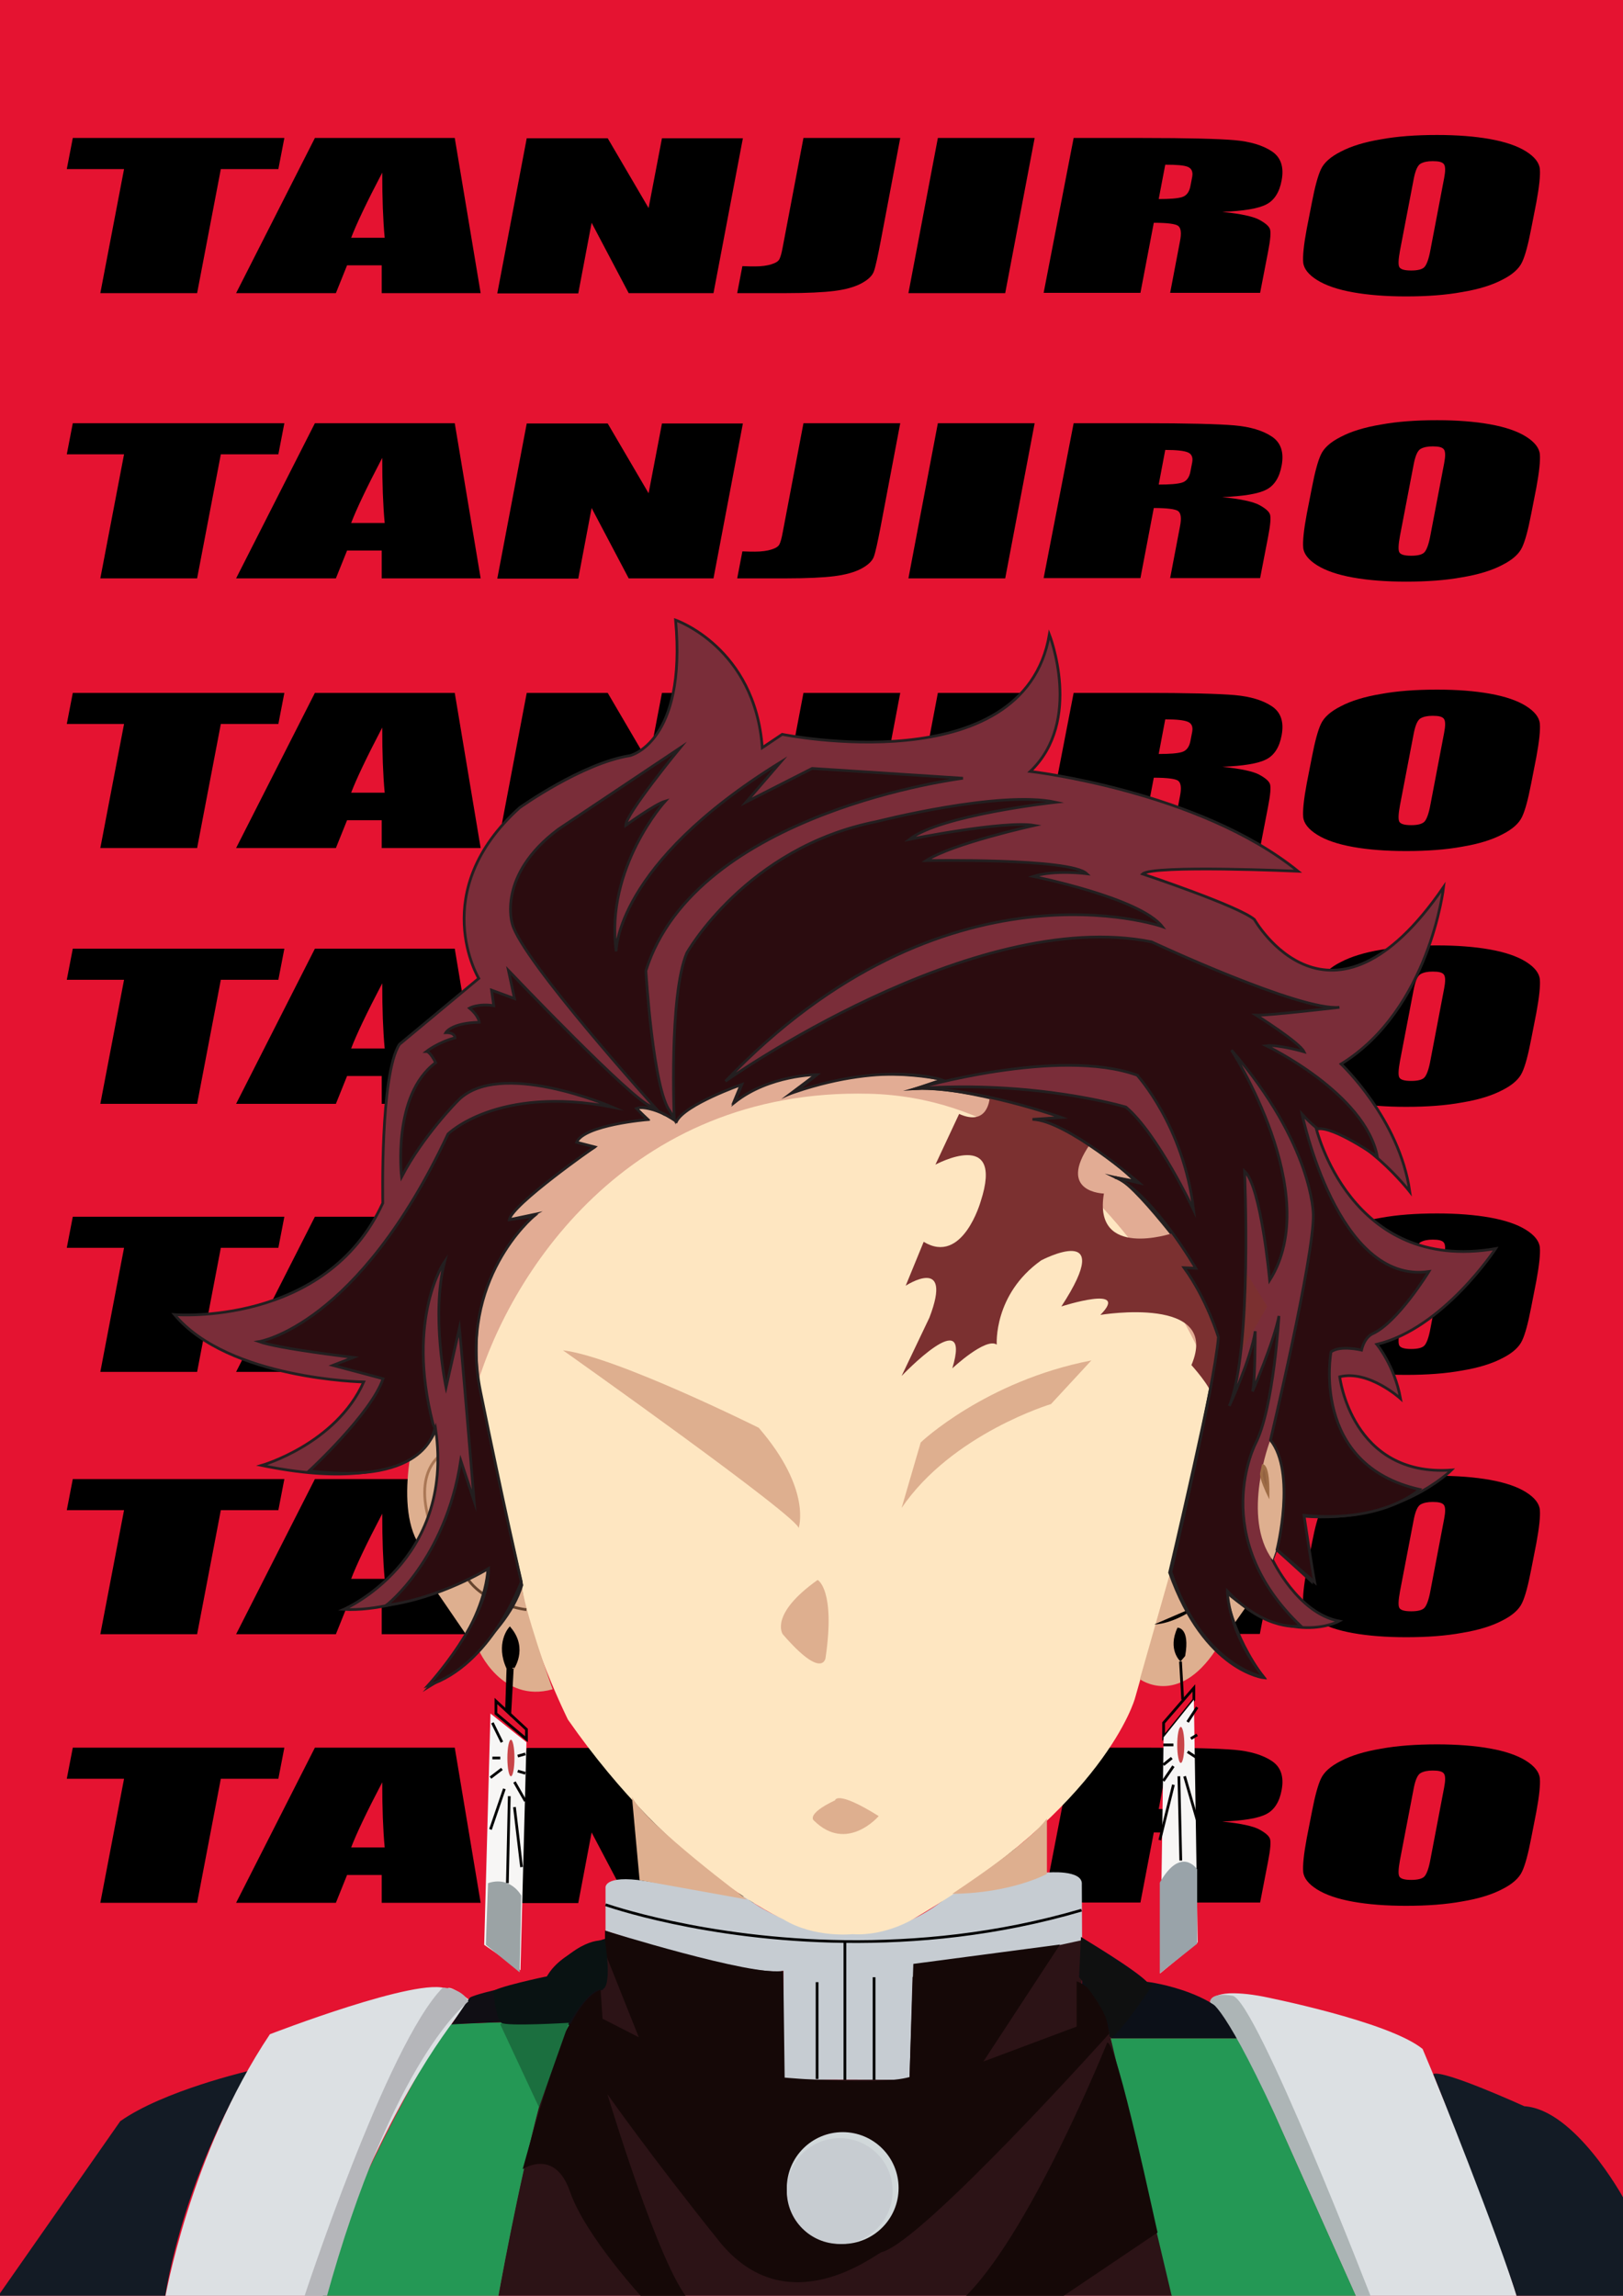 <?xml version="1.0" encoding="utf-8"?>
<!-- Generator: Adobe Illustrator 24.3.0, SVG Export Plug-In . SVG Version: 6.00 Build 0)  -->
<svg version="1.1" xmlns="http://www.w3.org/2000/svg" xmlns:xlink="http://www.w3.org/1999/xlink" x="0px" y="0px"
	 viewBox="0 0 595.3 841.9" style="enable-background:new 0 0 595.3 841.9;" xml:space="preserve">
<style type="text/css">
	.st0{display:none;}
	.st1{fill:#E51331;}
	.st2{fill:#2C1316;}
	.st3{fill:#249855;}
	.st4{fill:#F7F6F5;}
	.st5{fill:#DCE0E3;}
	.st6{fill:#131B25;}
	.st7{fill:#100E14;}
	.st8{fill:#0C1018;}
	.st9{fill:#C6CCD2;}
	.st10{fill:none;stroke:#000000;stroke-miterlimit:10;}
	.st11{fill:#150807;}
	.st12{fill:#D1D8DA;}
	.st13{fill:#C7CCD1;}
	.st14{fill:#0F1010;}
	.st15{fill:#1B6F3F;}
	.st16{fill:#091212;}
	.st17{fill:#B5B6BA;}
	.st18{fill:#ADB5B6;}
	.st19{fill:#FEE6C1;}
	.st20{fill:#DEAF8F;}
	.st21{fill:#E2AC94;}
	.st22{stroke:#000000;stroke-miterlimit:10;}
	.st23{fill:none;stroke:#66452F;stroke-miterlimit:10;}
	.st24{fill:none;stroke:#AA7755;stroke-miterlimit:10;}
	.st25{fill:none;}
	.st26{fill:none;stroke:#875838;stroke-miterlimit:10;}
	.st27{fill:#C94448;}
	.st28{fill:#9BA3A5;}
	.st29{fill:#99A3A9;}
	.st30{fill:#7A2D39;stroke:#231F20;stroke-miterlimit:10;}
	.st31{fill:#936241;stroke:#9E6C46;stroke-miterlimit:10;}
	.st32{fill:#7B3030;}
	.st33{fill:#2B0C0F;stroke:#231F20;stroke-miterlimit:10;}
</style>
<g id="Layer_1" class="st0">
</g>
<g id="BG">
	<rect class="st1" width="595.3" height="841.9"/>
</g>
<g id="Layer_13">
	<g>
		<g>
			<g>
				<path d="M104.3,50.6L102.1,62H81l-8.7,45.5H36.8L45.5,62h-21l2.2-11.4H104.3z"/>
				<path d="M166.8,50.6l9.5,56.9H140l0-10.2h-12.7l-4.1,10.2H86.6l28.9-56.9H166.8z M141.1,87.2c-0.6-6.4-0.9-14.4-0.9-23.9
					c-5.7,10.9-9.5,18.9-11.4,23.9H141.1z"/>
				<path d="M272.5,50.6l-10.8,56.9h-31.1L217,81.7l-4.9,25.9h-29.7l10.8-56.9h29.7l15,25.6l4.9-25.6H272.5z"/>
				<path d="M330.2,50.6l-7.2,38c-1.1,5.7-1.9,9.4-2.5,11s-2.2,3.1-4.7,4.4c-2.5,1.3-5.8,2.2-9.8,2.7c-4,0.5-9.9,0.8-17.8,0.8h-17.8
					l1.9-9.9c2.1,0.1,3.7,0.1,4.6,0.1c2.5,0,4.6-0.3,6.1-0.8c1.6-0.5,2.5-1.1,2.9-1.9c0.4-0.8,0.8-2.2,1.2-4.4l7.6-40H330.2z"/>
				<path d="M379.5,50.6l-10.8,56.9h-35.5L344,50.6H379.5z"/>
				<path d="M393.8,50.6h25.1c16.8,0,28.1,0.3,33.9,0.8c5.8,0.5,10.4,1.9,13.7,4.1c3.3,2.2,4.5,5.7,3.6,10.6
					c-0.8,4.4-2.7,7.4-5.7,8.9c-2.9,1.5-8.3,2.4-16.1,2.7c6.9,0.7,11.4,1.7,13.6,2.9c2.2,1.2,3.5,2.3,3.9,3.4s0.2,3.8-0.7,8.4
					l-2.9,15h-33l3.6-18.9c0.6-3,0.4-4.9-0.7-5.7c-1-0.7-4-1.1-8.9-1.1l-4.9,25.7h-35.5L393.8,50.6z M427.4,60.4L425,73
					c4,0,6.8-0.2,8.5-0.7c1.7-0.5,2.8-1.9,3.2-4.4l0.6-3.1c0.3-1.8-0.2-3-1.6-3.6S431.5,60.4,427.4,60.4z"/>
				<path d="M561.6,84c-1.1,5.7-2.2,9.8-3.3,12.1c-1.1,2.4-3.5,4.6-7.3,6.5c-3.8,2-8.7,3.5-14.7,4.5c-6,1.1-12.8,1.6-20.6,1.6
					c-7.3,0-13.8-0.5-19.4-1.5c-5.6-1-10-2.5-13.2-4.5c-3.2-2-4.9-4.2-5.1-6.5c-0.2-2.3,0.2-6.4,1.3-12.3l1.9-9.7
					c1.1-5.7,2.2-9.8,3.3-12.1c1.1-2.4,3.5-4.6,7.3-6.5c3.8-2,8.7-3.5,14.7-4.5c6-1.1,12.8-1.6,20.6-1.6c7.3,0,13.8,0.5,19.4,1.5
					s10,2.5,13.2,4.5s4.9,4.2,5.1,6.5c0.2,2.3-0.2,6.4-1.3,12.3L561.6,84z M529.7,65.3c0.5-2.6,0.5-4.3-0.1-5.1s-1.9-1.1-4.1-1.1
					c-1.9,0-3.3,0.3-4.4,0.9c-1.1,0.6-1.9,2.4-2.5,5.3l-5.1,26.6c-0.6,3.3-0.7,5.3-0.2,6.1c0.5,0.8,1.9,1.2,4.3,1.2
					c2.4,0,4.1-0.4,4.9-1.3c0.8-0.9,1.6-3,2.2-6.4L529.7,65.3z"/>
			</g>
		</g>
		<g>
			<g>
				<path d="M104.3,155.2l-2.2,11.4H81l-8.7,45.5H36.8l8.7-45.5h-21l2.2-11.4H104.3z"/>
				<path d="M166.8,155.2l9.5,56.9H140l0-10.2h-12.7l-4.1,10.2H86.6l28.9-56.9H166.8z M141.1,191.8c-0.6-6.4-0.9-14.4-0.9-23.9
					c-5.7,10.9-9.5,18.9-11.4,23.9H141.1z"/>
				<path d="M272.5,155.2l-10.8,56.9h-31.1L217,186.3l-4.9,25.9h-29.7l10.8-56.9h29.7l15,25.6l4.9-25.6H272.5z"/>
				<path d="M330.2,155.2l-7.2,38c-1.1,5.7-1.9,9.4-2.5,11s-2.2,3.1-4.7,4.4c-2.5,1.3-5.8,2.2-9.8,2.7c-4,0.5-9.9,0.8-17.8,0.8
					h-17.8l1.9-9.9c2.1,0.1,3.7,0.1,4.6,0.1c2.5,0,4.6-0.3,6.1-0.8c1.6-0.5,2.5-1.1,2.9-1.9c0.4-0.8,0.8-2.2,1.2-4.4l7.6-40H330.2z"
					/>
				<path d="M379.5,155.2l-10.8,56.9h-35.5l10.8-56.9H379.5z"/>
				<path d="M393.8,155.2h25.1c16.8,0,28.1,0.3,33.9,0.8c5.8,0.5,10.4,1.9,13.7,4.1c3.3,2.2,4.5,5.7,3.6,10.6
					c-0.8,4.4-2.7,7.4-5.7,8.9c-2.9,1.5-8.3,2.4-16.1,2.7c6.9,0.7,11.4,1.7,13.6,2.9c2.2,1.2,3.5,2.3,3.9,3.4s0.2,3.8-0.7,8.4
					l-2.9,15h-33l3.6-18.9c0.6-3,0.4-4.9-0.7-5.7c-1-0.7-4-1.1-8.9-1.1l-4.9,25.7h-35.5L393.8,155.2z M427.4,165l-2.4,12.7
					c4,0,6.8-0.2,8.5-0.7c1.7-0.5,2.8-1.9,3.2-4.4l0.6-3.1c0.3-1.8-0.2-3-1.6-3.6S431.5,165,427.4,165z"/>
				<path d="M561.6,188.6c-1.1,5.7-2.2,9.8-3.3,12.1c-1.1,2.4-3.5,4.6-7.3,6.5c-3.8,2-8.7,3.5-14.7,4.5c-6,1.1-12.8,1.6-20.6,1.6
					c-7.3,0-13.8-0.5-19.4-1.5c-5.6-1-10-2.5-13.2-4.5c-3.2-2-4.9-4.2-5.1-6.5c-0.2-2.3,0.2-6.4,1.3-12.3l1.9-9.7
					c1.1-5.7,2.2-9.8,3.3-12.1c1.1-2.4,3.5-4.6,7.3-6.5c3.8-2,8.7-3.5,14.7-4.5c6-1.1,12.8-1.6,20.6-1.6c7.3,0,13.8,0.5,19.4,1.5
					s10,2.5,13.2,4.5s4.9,4.2,5.1,6.5c0.2,2.3-0.2,6.4-1.3,12.3L561.6,188.6z M529.7,169.9c0.5-2.6,0.5-4.3-0.1-5.1
					s-1.9-1.1-4.1-1.1c-1.9,0-3.3,0.3-4.4,0.9c-1.1,0.6-1.9,2.4-2.5,5.3l-5.1,26.6c-0.6,3.3-0.7,5.3-0.2,6.1
					c0.5,0.8,1.9,1.2,4.3,1.2c2.4,0,4.1-0.4,4.9-1.3c0.8-0.9,1.6-3,2.2-6.4L529.7,169.9z"/>
			</g>
		</g>
		<g>
			<g>
				<path d="M104.3,254.1l-2.2,11.4H81L72.3,311H36.8l8.7-45.5h-21l2.2-11.4H104.3z"/>
				<path d="M166.8,254.1l9.5,56.9H140l0-10.2h-12.7l-4.1,10.2H86.6l28.9-56.9H166.8z M141.1,290.7c-0.6-6.4-0.9-14.4-0.9-23.9
					c-5.7,10.9-9.5,18.9-11.4,23.9H141.1z"/>
				<path d="M272.5,254.1L261.7,311h-31.1L217,285.1l-4.9,25.9h-29.7l10.8-56.9h29.7l15,25.6l4.9-25.6H272.5z"/>
				<path d="M330.2,254.1l-7.2,38c-1.1,5.7-1.9,9.4-2.5,11s-2.2,3.1-4.7,4.4c-2.5,1.3-5.8,2.2-9.8,2.7c-4,0.5-9.9,0.8-17.8,0.8
					h-17.8l1.9-9.9c2.1,0.1,3.7,0.1,4.6,0.1c2.5,0,4.6-0.3,6.1-0.8c1.6-0.5,2.5-1.1,2.9-1.9c0.4-0.8,0.8-2.2,1.2-4.4l7.6-40H330.2z"
					/>
				<path d="M379.5,254.1L368.7,311h-35.5l10.8-56.9H379.5z"/>
				<path d="M393.8,254.1h25.1c16.8,0,28.1,0.3,33.9,0.8c5.8,0.5,10.4,1.9,13.7,4.1c3.3,2.2,4.5,5.7,3.6,10.6
					c-0.8,4.4-2.7,7.4-5.7,8.9c-2.9,1.5-8.3,2.4-16.1,2.7c6.9,0.7,11.4,1.7,13.6,2.9c2.2,1.2,3.5,2.3,3.9,3.4s0.2,3.8-0.7,8.4
					l-2.9,15h-33l3.6-18.9c0.6-3,0.4-4.9-0.7-5.7c-1-0.7-4-1.1-8.9-1.1l-4.9,25.7h-35.5L393.8,254.1z M427.4,263.8l-2.4,12.7
					c4,0,6.8-0.2,8.5-0.7c1.7-0.5,2.8-1.9,3.2-4.4l0.6-3.1c0.3-1.8-0.2-3-1.6-3.6S431.5,263.8,427.4,263.8z"/>
				<path d="M561.6,287.4c-1.1,5.7-2.2,9.8-3.3,12.1c-1.1,2.4-3.5,4.6-7.3,6.5c-3.8,2-8.7,3.5-14.7,4.5c-6,1.1-12.8,1.6-20.6,1.6
					c-7.3,0-13.8-0.5-19.4-1.5c-5.6-1-10-2.5-13.2-4.5c-3.2-2-4.9-4.2-5.1-6.5c-0.2-2.3,0.2-6.4,1.3-12.3l1.9-9.7
					c1.1-5.7,2.2-9.8,3.3-12.1c1.1-2.4,3.5-4.6,7.3-6.5c3.8-2,8.7-3.5,14.7-4.5c6-1.1,12.8-1.6,20.6-1.6c7.3,0,13.8,0.5,19.4,1.5
					s10,2.5,13.2,4.5s4.9,4.2,5.1,6.5c0.2,2.3-0.2,6.4-1.3,12.3L561.6,287.4z M529.7,268.7c0.5-2.6,0.5-4.3-0.1-5.1
					s-1.9-1.1-4.1-1.1c-1.9,0-3.3,0.3-4.4,0.9c-1.1,0.6-1.9,2.4-2.5,5.3l-5.1,26.6c-0.6,3.3-0.7,5.3-0.2,6.1
					c0.5,0.8,1.9,1.2,4.3,1.2c2.4,0,4-0.4,4.9-1.3c0.8-0.9,1.6-3,2.2-6.4L529.7,268.7z"/>
			</g>
		</g>
		<g>
			<g>
				<path d="M104.3,347.9l-2.2,11.4H81l-8.7,45.5H36.8l8.7-45.5h-21l2.2-11.4H104.3z"/>
				<path d="M166.8,347.9l9.5,56.9H140l0-10.2h-12.7l-4.1,10.2H86.6l28.9-56.9H166.8z M141.1,384.5c-0.6-6.4-0.9-14.4-0.9-23.9
					c-5.7,10.9-9.5,18.9-11.4,23.9H141.1z"/>
				<path d="M272.5,347.9l-10.8,56.9h-31.1L217,378.9l-4.9,25.9h-29.7l10.8-56.9h29.7l15,25.6l4.9-25.6H272.5z"/>
				<path d="M330.2,347.9l-7.2,38c-1.1,5.7-1.9,9.4-2.5,11s-2.2,3.1-4.7,4.4c-2.5,1.3-5.8,2.2-9.8,2.7c-4,0.5-9.9,0.8-17.8,0.8
					h-17.8l1.9-9.9c2.1,0.1,3.7,0.1,4.6,0.1c2.5,0,4.6-0.3,6.1-0.8c1.6-0.5,2.5-1.1,2.9-1.9c0.4-0.8,0.8-2.2,1.2-4.4l7.6-40H330.2z"
					/>
				<path d="M379.5,347.9l-10.8,56.9h-35.5l10.8-56.9H379.5z"/>
				<path d="M393.8,347.9h25.1c16.8,0,28.1,0.3,33.9,0.8c5.8,0.5,10.4,1.9,13.7,4.1c3.3,2.2,4.5,5.7,3.6,10.6
					c-0.8,4.4-2.7,7.4-5.7,8.9c-2.9,1.5-8.3,2.4-16.1,2.7c6.9,0.7,11.4,1.7,13.6,2.9c2.2,1.2,3.5,2.3,3.9,3.4s0.2,3.8-0.7,8.4
					l-2.9,15h-33l3.6-18.9c0.6-3,0.4-4.9-0.7-5.7c-1-0.7-4-1.1-8.9-1.1l-4.9,25.7h-35.5L393.8,347.9z M427.4,357.6l-2.4,12.7
					c4,0,6.8-0.2,8.5-0.7c1.7-0.5,2.8-1.9,3.2-4.4l0.6-3.1c0.3-1.8-0.2-3-1.6-3.6S431.5,357.6,427.4,357.6z"/>
				<path d="M561.6,381.2c-1.1,5.7-2.2,9.8-3.3,12.1c-1.1,2.4-3.5,4.6-7.3,6.5c-3.8,2-8.7,3.5-14.7,4.5c-6,1.1-12.8,1.6-20.6,1.6
					c-7.3,0-13.8-0.5-19.4-1.5c-5.6-1-10-2.5-13.2-4.5c-3.2-2-4.9-4.2-5.1-6.5c-0.2-2.3,0.2-6.4,1.3-12.3l1.9-9.7
					c1.1-5.7,2.2-9.8,3.3-12.1c1.1-2.4,3.5-4.6,7.3-6.5c3.8-2,8.7-3.5,14.7-4.5c6-1.1,12.8-1.6,20.6-1.6c7.3,0,13.8,0.5,19.4,1.5
					s10,2.5,13.2,4.5s4.9,4.2,5.1,6.5c0.2,2.3-0.2,6.4-1.3,12.3L561.6,381.2z M529.7,362.5c0.5-2.6,0.5-4.3-0.1-5.1
					s-1.9-1.1-4.1-1.1c-1.9,0-3.3,0.3-4.4,0.9c-1.1,0.6-1.9,2.4-2.5,5.3l-5.1,26.6c-0.6,3.3-0.7,5.3-0.2,6.1
					c0.5,0.8,1.9,1.2,4.3,1.2c2.4,0,4.1-0.4,4.9-1.3c0.8-0.9,1.6-3,2.2-6.4L529.7,362.5z"/>
			</g>
		</g>
		<g>
			<g>
				<path d="M104.3,446.2l-2.2,11.4H81l-8.7,45.5H36.8l8.7-45.5h-21l2.2-11.4H104.3z"/>
				<path d="M166.8,446.2l9.5,56.9H140l0-10.2h-12.7l-4.1,10.2H86.6l28.9-56.9H166.8z M141.1,482.8c-0.6-6.4-0.9-14.4-0.9-23.9
					c-5.7,10.9-9.5,18.9-11.4,23.9H141.1z"/>
				<path d="M272.5,446.2l-10.8,56.9h-31.1L217,477.3l-4.9,25.9h-29.7l10.8-56.9h29.7l15,25.6l4.9-25.6H272.5z"/>
				<path d="M330.2,446.2l-7.2,38c-1.1,5.7-1.9,9.4-2.5,11c-0.6,1.6-2.2,3.1-4.7,4.4c-2.5,1.3-5.8,2.2-9.8,2.7
					c-4,0.5-9.9,0.8-17.8,0.8h-17.8l1.9-9.9c2.1,0.1,3.7,0.1,4.6,0.1c2.5,0,4.6-0.3,6.1-0.8c1.6-0.5,2.5-1.1,2.9-1.9
					c0.4-0.8,0.8-2.2,1.2-4.4l7.6-40H330.2z"/>
				<path d="M379.5,446.2l-10.8,56.9h-35.5l10.8-56.9H379.5z"/>
				<path d="M393.7,446.2h25.1c16.8,0,28.1,0.3,33.9,0.8c5.8,0.5,10.4,1.9,13.7,4.1c3.3,2.2,4.5,5.7,3.6,10.6
					c-0.8,4.4-2.7,7.4-5.7,8.9c-2.9,1.5-8.3,2.4-16.1,2.7c6.9,0.7,11.4,1.7,13.6,2.9c2.2,1.2,3.5,2.3,3.9,3.4s0.2,3.8-0.7,8.4
					l-2.9,15h-33l3.6-18.9c0.6-3,0.4-4.9-0.7-5.7c-1-0.7-4-1.1-8.9-1.1l-4.9,25.7h-35.5L393.7,446.2z M427.4,456l-2.4,12.7
					c4,0,6.8-0.2,8.5-0.7c1.7-0.5,2.8-1.9,3.3-4.4l0.6-3.1c0.3-1.8-0.2-3-1.6-3.6C434.3,456.2,431.5,456,427.4,456z"/>
				<path d="M561.6,479.5c-1.1,5.7-2.2,9.8-3.3,12.1c-1.1,2.4-3.5,4.6-7.3,6.5c-3.8,2-8.7,3.5-14.7,4.5c-6,1.1-12.8,1.6-20.6,1.6
					c-7.3,0-13.8-0.5-19.4-1.5c-5.6-1-10-2.5-13.2-4.5c-3.2-2-4.9-4.2-5.1-6.5c-0.2-2.3,0.2-6.4,1.3-12.3l1.9-9.7
					c1.1-5.7,2.2-9.8,3.3-12.1c1.1-2.4,3.5-4.6,7.3-6.5c3.8-2,8.7-3.5,14.7-4.5c6-1.1,12.8-1.6,20.6-1.6c7.3,0,13.8,0.5,19.4,1.5
					s10,2.5,13.2,4.5s4.9,4.2,5.1,6.5c0.2,2.3-0.2,6.4-1.3,12.3L561.6,479.5z M529.7,460.8c0.5-2.6,0.5-4.3-0.1-5.1
					s-1.9-1.1-4.1-1.1c-1.9,0-3.3,0.3-4.4,0.9c-1.1,0.6-1.9,2.4-2.5,5.3l-5.1,26.6c-0.6,3.3-0.7,5.3-0.2,6.1
					c0.5,0.8,1.9,1.2,4.3,1.2c2.4,0,4.1-0.4,4.9-1.3c0.8-0.9,1.6-3,2.2-6.4L529.7,460.8z"/>
			</g>
		</g>
		<g>
			<g>
				<path d="M104.3,542.4l-2.2,11.4H81l-8.7,45.5H36.8l8.7-45.5h-21l2.2-11.4H104.3z"/>
				<path d="M166.8,542.4l9.5,56.9H140l0-10.2h-12.7l-4.1,10.2H86.6l28.9-56.9H166.8z M141.1,579c-0.6-6.4-0.9-14.4-0.9-23.9
					c-5.7,10.9-9.5,18.9-11.4,23.9H141.1z"/>
				<path d="M272.5,542.4l-10.8,56.9h-31.1L217,573.4l-4.9,25.9h-29.7l10.8-56.9h29.7l15,25.6l4.9-25.6H272.5z"/>
				<path d="M330.2,542.4l-7.2,38c-1.1,5.7-1.9,9.4-2.5,11c-0.6,1.6-2.2,3.1-4.7,4.4c-2.5,1.3-5.8,2.2-9.8,2.7
					c-4,0.5-9.9,0.8-17.8,0.8h-17.8l1.9-9.9c2.1,0.1,3.7,0.1,4.6,0.1c2.5,0,4.6-0.3,6.1-0.8c1.6-0.5,2.5-1.1,2.9-1.9
					c0.4-0.8,0.8-2.2,1.2-4.4l7.6-40H330.2z"/>
				<path d="M379.5,542.4l-10.8,56.9h-35.5l10.8-56.9H379.5z"/>
				<path d="M393.7,542.4h25.1c16.8,0,28.1,0.3,33.9,0.8c5.8,0.5,10.4,1.9,13.7,4.1c3.3,2.2,4.5,5.7,3.6,10.6
					c-0.8,4.4-2.7,7.4-5.7,8.9c-2.9,1.5-8.3,2.4-16.1,2.7c6.9,0.7,11.4,1.7,13.6,2.9c2.2,1.2,3.5,2.3,3.9,3.4s0.2,3.8-0.7,8.4
					l-2.9,15h-33l3.6-18.9c0.6-3,0.4-4.9-0.7-5.7c-1-0.7-4-1.1-8.9-1.1l-4.9,25.7h-35.5L393.7,542.4z M427.4,552.1l-2.4,12.7
					c4,0,6.8-0.2,8.5-0.7c1.7-0.5,2.8-1.9,3.3-4.4l0.6-3.1c0.3-1.8-0.2-3-1.6-3.6C434.3,552.4,431.5,552.1,427.4,552.1z"/>
				<path d="M561.6,575.7c-1.1,5.7-2.2,9.8-3.3,12.1c-1.1,2.4-3.5,4.6-7.3,6.5c-3.8,2-8.7,3.5-14.7,4.5c-6,1.1-12.8,1.6-20.6,1.6
					c-7.3,0-13.8-0.5-19.4-1.5c-5.6-1-10-2.5-13.2-4.5c-3.2-2-4.9-4.2-5.1-6.5c-0.2-2.3,0.2-6.4,1.3-12.3l1.9-9.7
					c1.1-5.7,2.2-9.8,3.3-12.1c1.1-2.4,3.5-4.6,7.3-6.5c3.8-2,8.7-3.5,14.7-4.5c6-1.1,12.8-1.6,20.6-1.6c7.3,0,13.8,0.5,19.4,1.5
					s10,2.5,13.2,4.5s4.9,4.2,5.1,6.5c0.2,2.3-0.2,6.4-1.3,12.3L561.6,575.7z M529.7,557c0.5-2.6,0.5-4.3-0.1-5.1s-1.9-1.1-4.1-1.1
					c-1.9,0-3.3,0.3-4.4,0.9c-1.1,0.6-1.9,2.4-2.5,5.3l-5.1,26.6c-0.6,3.3-0.7,5.3-0.2,6.1c0.5,0.8,1.9,1.2,4.3,1.2
					c2.4,0,4.1-0.4,4.9-1.3c0.8-0.9,1.6-3,2.2-6.4L529.7,557z"/>
			</g>
		</g>
		<g>
			<g>
				<path d="M104.3,640.9l-2.2,11.4H81l-8.7,45.5H36.8l8.7-45.5h-21l2.2-11.4H104.3z"/>
				<path d="M166.8,640.9l9.5,56.9H140l0-10.2h-12.7l-4.1,10.2H86.6l28.9-56.9H166.8z M141.1,677.5c-0.6-6.4-0.9-14.4-0.9-23.9
					c-5.7,10.9-9.5,18.9-11.4,23.9H141.1z"/>
				<path d="M272.5,640.9l-10.8,56.9h-31.1L217,672l-4.9,25.9h-29.7l10.8-56.9h29.7l15,25.6l4.9-25.6H272.5z"/>
				<path d="M330.2,640.9l-7.2,38c-1.1,5.7-1.9,9.4-2.5,11s-2.2,3.1-4.7,4.4c-2.5,1.3-5.8,2.2-9.8,2.7c-4,0.5-9.9,0.8-17.8,0.8
					h-17.8l1.9-9.9c2.1,0.1,3.7,0.1,4.6,0.1c2.5,0,4.6-0.3,6.1-0.8c1.6-0.5,2.5-1.1,2.9-1.9c0.4-0.8,0.8-2.2,1.2-4.4l7.6-40H330.2z"
					/>
				<path d="M379.5,640.9l-10.8,56.9h-35.5l10.8-56.9H379.5z"/>
				<path d="M393.8,640.9h25.1c16.8,0,28.1,0.3,33.9,0.8c5.8,0.5,10.4,1.9,13.7,4.1c3.3,2.2,4.5,5.7,3.6,10.6
					c-0.8,4.4-2.7,7.4-5.7,8.9c-2.9,1.5-8.3,2.4-16.1,2.7c6.9,0.7,11.4,1.7,13.6,2.9c2.2,1.2,3.5,2.3,3.9,3.4s0.2,3.8-0.7,8.4
					l-2.9,15h-33l3.6-18.9c0.6-3,0.4-4.9-0.7-5.7c-1-0.7-4-1.1-8.9-1.1l-4.9,25.7h-35.5L393.8,640.9z M427.4,650.7l-2.4,12.7
					c4,0,6.8-0.2,8.5-0.7c1.7-0.5,2.8-1.9,3.2-4.4l0.6-3.1c0.3-1.8-0.2-3-1.6-3.6S431.5,650.7,427.4,650.7z"/>
				<path d="M561.6,674.2c-1.1,5.7-2.2,9.8-3.3,12.1c-1.1,2.4-3.5,4.6-7.3,6.5c-3.8,2-8.7,3.5-14.7,4.5c-6,1.1-12.8,1.6-20.6,1.6
					c-7.3,0-13.8-0.5-19.4-1.5s-10-2.5-13.2-4.5c-3.2-2-4.9-4.2-5.1-6.5c-0.2-2.3,0.2-6.4,1.3-12.3l1.9-9.7
					c1.1-5.7,2.2-9.8,3.3-12.1c1.1-2.4,3.5-4.6,7.3-6.5c3.8-2,8.7-3.5,14.7-4.5c6-1.1,12.8-1.6,20.6-1.6c7.3,0,13.8,0.5,19.4,1.5
					s10,2.5,13.2,4.5s4.9,4.2,5.1,6.5c0.2,2.3-0.2,6.4-1.3,12.3L561.6,674.2z M529.7,655.5c0.5-2.6,0.5-4.3-0.1-5.1
					s-1.9-1.1-4.1-1.1c-1.9,0-3.3,0.3-4.4,0.9c-1.1,0.6-1.9,2.4-2.5,5.3l-5.1,26.6c-0.6,3.3-0.7,5.3-0.2,6.1
					c0.5,0.8,1.9,1.2,4.3,1.2c2.4,0,4.1-0.4,4.9-1.3c0.8-0.9,1.6-3,2.2-6.4L529.7,655.5z"/>
			</g>
		</g>
	</g>
</g>
<g id="clothes">
	<path class="st2" d="M222.1,708l-1,32.9c0,0,35.2,21.4,66.1,20.2v-38.3C287.2,722.8,260.9,722.3,222.1,708z"/>
	<path class="st2" d="M333.4,761.1l1.3-40.9c0,0,50.6-6.4,62-9.7v32.7C396.7,743.2,373.7,758.6,333.4,761.1z"/>
	<path class="st2" d="M333.4,761.1c-25.7,3.6-46.2-0.1-46.2-0.1L221,729.4c-5.9,1.8-11.7,13.3-11.7,13.3
		c-10.7,8.9-26.8,100.8-26.8,100.8l247.4-1c-0.8-25.3-22.5-95-22.5-95c-2.8-15.8-10.7-19.7-10.7-19.7"/>
	<path class="st3" d="M209.3,742.9c5.1-3.1-45.7-0.5-45.7-0.5s-44.4,75.3-45.2,101.3h64.1c0,0,7.5-42.3,15.5-72.2
		C201.9,756.7,206,745,209.3,742.9z"/>
	<circle class="st4" cx="309.9" cy="801.8" r="20.7"/>
	<polygon class="st3" points="407.4,747.5 455.2,747.5 498.1,843.5 429.9,842.5 	"/>
	<path class="st3" d="M396.7,710.5"/>
	<path class="st5" d="M521.8,751.4c0,0,24.8,58.4,35,92.1h-58.7l-42.9-96c0,0-6.1-13-11-11.7c0,0-2-4.3,6.6-4.8
		c2.9-0.1,6.9,0.1,12.6,1.2C463.3,732.2,509.3,741.2,521.8,751.4z"/>
	<path class="st6" d="M595.3,805.8c0,0-17.6-32.2-36.2-33.4c0,0-29.9-13.6-33.4-11.8c0,0,24,59.5,31.1,83h38.5V805.8z"/>
	<path class="st6" d="M44.1,777.9L0,841v2.5h60.4c0,0,4.9-39.8,30.6-84C91.1,759.5,59.9,766.7,44.1,777.9z"/>
	<path class="st5" d="M118.4,843.5h-58c0,0,9.2-53.6,38.6-97.5c0,0,55.2-21.4,65-16.6c0,0,0.3-2.3,8.2,4.1
		c0.8,0.4-15.3,15.2-37.1,62C135.2,795.5,117.1,835.1,118.4,843.5z"/>
	<path class="st7" d="M222,711c0,0-17.1,4.3-21.9,14.8c0,0-24.8,4.8-27.8,6.8l-6.7,9.8c0,0,41.1-2.5,43.7,0.6
		c0,0,6.9-12.2,12.1-13.4L222,711z"/>
	<path class="st8" d="M396.7,710.5c0,0,19.5,11.6,24,16.3c0.7-0.1,30.5,4.2,34.5,20.7h-47.7c-0.1,0.1-3.5-15.7-10.7-19.7V710.5z"/>
	<path class="st9" d="M222.1,708v-15.6c0,0-1-5,14.6-2.6c181.7,28.7,40.6,6.5,38,6.9c0,0,38,29.1,74.3-2.3
		c-0.6-0.4,14.5-16.5,35.1-7.7c0,0,13.2-1.2,12.7,4.4l0.1,20.4l-62.2,13.5l-1.1,37.7l-46.2-0.1l-0.1-39.9
		C287,723.1,270.9,724.6,222.1,708z"/>
	<path class="st10" d="M222.1,698.5c0,0,36.3,12.9,87.8,13.5c26,0.3,55.8-2.4,86.8-11.5"/>
	<line class="st10" x1="309.9" y1="712.1" x2="309.9" y2="762.7"/>
	<line class="st10" x1="320.6" y1="725.1" x2="320.6" y2="762.7"/>
	<line class="st10" x1="299.7" y1="726.9" x2="299.7" y2="762.4"/>
</g>
<g id="cloth_shadows">
	<path class="st11" d="M388.8,713.1L360.7,756l34.2-12.8v-16.6c0,0,9.7,2.6,12,19.1c0,0-68.6,76.5-83.5,80.2
		c-2,0.5-34.7,27.1-59.7-4.1S222.8,768,222.8,768s19,63.5,30,75.6h-16.3c0,0-21.8-23.5-27.4-39.8c-5.6-16.3-17.4-8.3-17.4-8.3
		s14.5-52.9,17.7-53.4c0,0,4.9-10.4,10.9-12.4l0.7,10.6l13.3,6.8l-12.4-31.1v-8c0,0,54.1,16.9,65.4,14.8l0.5,39.1
		c0,0,34.2,3.1,45.8-0.2l1.4-41.5L388.8,713.1z"/>
	<circle class="st12" cx="309.1" cy="802.4" r="20.5"/>
	<circle class="st13" cx="308" cy="803.5" r="19.4"/>
	<path class="st11" d="M406.1,749.1c0,0-28.8,71.8-53.4,94.4h35.1l36.8-24.8C424.4,818.7,409.5,747.6,406.1,749.1z"/>
	<path class="st14" d="M396.5,710.3l-0.7,14.8c0,0,11.7,13.4,11.1,20.7c-0.7,7.2,15.7-17.7,15.7-17.7L396.5,710.3z"/>
	<polyline class="st15" points="183.5,742.4 197.7,772.8 208.7,741.7 184.1,741.9 	"/>
	<path class="st16" d="M180.9,730.4c0,0,1.1,10,3,11.4c1.8,1.4,24.9,0,24.9,0s7.1-12.6,11.6-12.2c4.6,0.3,1.5-17.9,1.5-17.9
		s-8.5-2.2-21.3,13.1C200.6,724.7,180.7,729,180.9,730.4z"/>
	<path class="st17" d="M171.8,734c0,0-27.8,20.4-52.3,109.5h-8.3c0,0,30.6-93.7,51.2-114.6C162.3,728.9,169.3,728.9,171.8,734z"/>
	<path class="st18" d="M443.8,734.3c-0.3,0.2,3.2-3.3,23.9,41.3l30,67.1l5.6,0.8c0,0-42.6-110.1-51.2-111.6S443.8,734.3,443.8,734.3
		z"/>
</g>
<g id="skin">
	<path class="st19" d="M429.2,577.4l-12.9,45.4c0,0-10.7,39.3-80.4,80.4c0,0-10.5,6.9-23.2,6.1c0,0-14,1.5-25.3-5.4
		c0,0-40.1-17.4-79.1-73.3c0,0-14.8-29.9-17.1-50l-40.6-116.4l67.4-72.9l114.7-42.2l99.2,71.1l27.8,89.1L429.2,577.4z"/>
</g>
<g id="skin_shadows">
	<path class="st20" d="M429.2,576.8l-11.1,39c0,0,13.9,10.3,27.8-10.7l18.7-26.6l10.5-28.4l-5.6-29.8l-22.9,10.5L429.2,576.8z"/>
	<path class="st20" d="M231.8,659l2.8,30.5l39.4,7.1C274,696.7,237.4,669.4,231.8,659z"/>
	<path class="st20" d="M384,666.9v20.3c0,0-12.9,7.1-34.7,7.3C349.3,694.4,376.9,676.6,384,666.9z"/>
	<path class="st20" d="M299.9,579.4c0,0,6.6,3.4,2.9,28.6c0,0-1,8.3-15.7-8.7C287.1,599.3,282,592.1,299.9,579.4z"/>
	<path class="st20" d="M322.3,666c0,0-11.6,13.6-23.7,1.7c0,0-3.4-2.2,7.7-7.5C306.3,660.2,306.8,656.3,322.3,666z"/>
	<path class="st20" d="M400.3,498.9l-14.8,16c0,0-36.3,10.9-54.8,38.1l7-24C337.6,529,361.5,506.4,400.3,498.9z"/>
	<path class="st20" d="M292.9,560.5c0,0,5.1-14.1-14.6-36.9c0,0-52.6-26.2-71.8-28.4C206.4,495.1,294.7,557.6,292.9,560.5z"/>
	<path class="st21" d="M445.9,509.4c0,0-38.4-106.1-127.1-108.3S186,468.1,174.2,510.6c-11.7,42.6-11.7-67.6-11.7-67.6l38.1-28.8
		l87.1-47.9l154.5,41.9L445.9,509.4z"/>
	<polyline class="st21" points="445.9,509.4 454.4,492.1 442.1,408.2 	"/>
	<path class="st20" d="M153.8,518.8c0,0-10,32.4,0,47.8l4.6,14.5l12.6,18.4l4.4,5.2c0,0,8.4,20.1,27.3,14.8c0,0-11.2-31.3-11.2-38.2
		S165,516.1,165,516.1L153.8,518.8z"/>
</g>
<g id="jewelery">
	<path class="st22" d="M187,597.2c0,0-4.9,5.6-0.7,14.6l-0.5,15l1.2,1.5l0.9-16.3C187.9,612.1,193.3,604.7,187,597.2z"/>
	<polygon class="st10" points="193.1,634.2 181.9,623.8 181.9,628.4 193.1,637.8 	"/>
	<polygon class="st4" points="190.9,722.5 177.6,713.2 179.9,628.4 193.1,638.9 	"/>
	<path class="st23" d="M193.1,590.3c0,0-21.4-2.4-24.3-17.9"/>
	<path class="st24" d="M163.7,532.2c0,0-12.9,5.3-5.8,27.1"/>
	<path class="st25" d="M131.7,606.8"/>
	<path class="st26" d="M463.3,537.5c0,0,2.6,3.4,1.6,8.5"/>
	<path d="M423.4,595.7c0,0,7.1,0.2,16.9-7.3"/>
	<path d="M433,609.3c0,0-4.9-4.3-1.1-12.4c0,0,4.7-0.2,2.8,10.4L433,609.3z"/>
	<line class="st22" x1="433.8" y1="623.3" x2="433" y2="609.3"/>
	<polygon class="st10" points="426.8,631.8 437.9,619 437.9,623.3 426.8,637.1 	"/>
	<polygon class="st4" points="425.5,723.7 439.3,712.3 437.9,623.3 426.8,637.1 	"/>
	<g id="Layer_9">
	</g>
</g>
<g id="Layer_10">
	<ellipse class="st27" cx="187.4" cy="644.7" rx="1.3" ry="6.7"/>
	<ellipse class="st27" cx="433.1" cy="639.9" rx="1.3" ry="6.6"/>
	<line class="st10" x1="180.6" y1="631.8" x2="184.1" y2="638.9"/>
	<line class="st10" x1="180.6" y1="644.7" x2="183.5" y2="644.7"/>
	<line class="st10" x1="179.9" y1="651.9" x2="184.1" y2="648.7"/>
	<line class="st10" x1="192.7" y1="660.5" x2="188.7" y2="653.5"/>
	<line class="st10" x1="192.7" y1="650.3" x2="189.9" y2="649.5"/>
	<line class="st10" x1="192.7" y1="643.2" x2="189.9" y2="644"/>
	<line class="st10" x1="179.9" y1="670.9" x2="185" y2="656"/>
	<line class="st10" x1="191.3" y1="684.7" x2="188.7" y2="662.7"/>
	<line class="st10" x1="186.1" y1="690.6" x2="186.8" y2="658.7"/>
	<path class="st28" d="M179,690.6l-0.8,22.6l12.4,10.1l0.6-28.1C191.3,695.2,187.3,687.8,179,690.6z"/>
	<path class="st10" d="M426.7,639"/>
	<line class="st10" x1="430.4" y1="639.9" x2="426.7" y2="639.9"/>
	<line class="st10" x1="426.7" y1="647.2" x2="429.8" y2="644.7"/>
	<line class="st10" x1="426.7" y1="653.1" x2="430.4" y2="647.7"/>
	<line class="st10" x1="439.1" y1="667.4" x2="434.5" y2="651.4"/>
	<line class="st10" x1="433.1" y1="682.3" x2="432.4" y2="651.4"/>
	<line class="st10" x1="425.4" y1="674.8" x2="430.4" y2="654.5"/>
	<line class="st10" x1="439.1" y1="644.7" x2="435.6" y2="642.4"/>
	<line class="st10" x1="439.1" y1="636.2" x2="436.8" y2="637.6"/>
	<line class="st10" x1="439.1" y1="626.1" x2="435.6" y2="631.5"/>
	<path class="st29" d="M425.4,690.4v33.3l13.7-10.9v-27.3C439.1,685.5,433.2,676.7,425.4,690.4z"/>
</g>
<g id="hair">
	<path class="st30" d="M191.4,581.3c-6.1,20.4-33.7,37-33.7,37s20.1-22,21.3-43.4c0,0-29.8,16.5-52.9,15.3c0,0,40.7-17.5,33.7-66
		c0,0-6.5,25-63.8,13.2c0,0,27.2-7.8,37.4-30.6c0,0-49.5-0.9-69.4-24.7c0,0,55.5,4.6,76.4-40.9c0,0-1-47.3,6.1-58.2l29.1-24.2
		c0,0-19.2-31.8,15-62.6c0,0,22.8-16.3,40.5-19.1c0,0,20.8-4.8,16.7-49.7c0,0,29.1,10,31.8,46.8l7.3-4.9c0,0,88.7,18,98-36.6
		c0,0,12.4,31.7-7,50.2c0,0,61.8,7.1,98.2,36.6c0,0-53.3-2.4-57,1c0,0,35.1,11.7,41,16.7c0,0,27.7,48.9,69.4-11.9
		c0,0-5.1,44.9-37.6,64.9c0,0,21.4,20.1,25.2,46.8c0,0-18-23-34.4-23.5c0,0,12.4,53.6,65.9,44.4c0,0-19.2,29.3-43.6,35.1
		c0,0,6.5,7.8,8.7,19.9c0,0-11.7-10.6-22.3-8c0,0,4.3,36.8,41,34.2c0,0-19.9,19.9-54.6,16.9l3.1,23.8l-12.8-11.6l-1.4,3.7
		c0,0,9.2,19.7,24.5,22.6c0,0-18.2,10-41.7-10.9c0,0,2.2,15.8,14.1,31.7c0,0-21.8-2.4-34.6-38.6c0,0,17.4-74,18-85.3
		c0,0-9.7-25.7-13.3-26l5.4-0.7c0,0-24-32.7-30.1-32.9l7.5,1.4c0,0-20.3-20.1-39.1-22.6l10.6-0.9c0,0-31.7-11.1-51.7-10.6l9.5-3.2
		c0,0-29.8-6.8-55.3,4.8l9.7-7.3c0,0-17.5-0.7-30.8,10.2l2.4-5.8c0,0-19.2,5.3-23.8,13.3c0,0-7.7-5.6-15-4.9l4.4,4.1
		c0,0-25.5,2.4-26.6,8.5l6.8,2.2c0,0-27.9,18-31.3,26.4l9.5-2c0,0-29.9,16.2-18.6,74.1L191.4,581.3z"/>
	<path class="st20" d="M466.8,572.1c-11.7-15.8-0.9-43.9-0.9-43.9s10.9,11.8,2.2,40.2"/>
	<path class="st31" d="M463.3,537.5c0,0,1.9,0.4,1.8,10.2c0,0-2.8-5.8-2.4-7.5C463.3,537.5,463.3,537.5,463.3,537.5z"/>
</g>
<g id="tattoo">
	<path class="st32" d="M363,402.6c0,0-0.5,10.7-11.2,5.9l-8.7,18.6c0,0,25.5-13.8,16.6,13.5c0,0-6.6,23.5-20.9,14.8l-6.6,16.1
		c0,0,17.6-11.5,8.7,11.7l-10.2,21.4c0,0,26-27.3,18.6-2.8c0,0,12.3-11.5,16.3-8.7c0,0-1.3-18.4,16.3-30.9c0,0,28.1-14.8,7.4,16.9
		c0,0,25.5-8.2,14.3,3.1c0,0,44.4-7.4,33.4,18.4c0,0,7.4,8.2,7.4,11.2c0,3.1,20.4-32.7,20.4-32.7l-16.3-26.3l-18.6-0.5
		c0,0-29.1,9.7-25-14.6c0,0-17.4-0.3-5.1-18.1L377,394.9L363,402.6z"/>
	<path class="st32" d="M358.1,409.6"/>
</g>
<g id="hair_shadows">
	<path class="st33" d="M191.2,580.1c0,0-11,30.6-34.2,38c0,0,22.5-24.5,22.2-42.9c0,0-17.9,11-37.5,13.5c0,0,21.7-16.6,27.3-53.1
		l4.9,14.8c0,0-4.1-50-5.4-63.3l-4.9,21.7c0,0-5.6-26.6-0.5-46.2c0,0-14.3,20.4-4.3,59.5l0.7,1.5c0,0-2.2,21.3-46.1,15.8
		c0,0,22.8-21,27.1-33.8l-18.4-4.9l7.5-2.9c0,0-27.4-3.2-34.6-5.8c0,0,36.3-5.6,69.3-76.1c0,0,18-18,60.3-9.9
		c0,0-41.9-18.2-56.9-2.1c0,0-12.6,12.7-20.4,27.7c0,0-3.6-30,12.5-41.9c0,0-2-4.1-3.4-4.1c0,0,4.3-3.4,10.5-5c0,0,0.1-2-3.4-1.9
		c0,0,2-3.6,12.3-3.8c0,0-0.1-2.3-3.6-5.2c0,0,3.2-1.8,8.9-0.9l-0.8-5.7l8.4,3.1l-2.2-10.3c0,0,45.6,47.9,52.3,49.8l2.3,1.4
		c0,0-49.8-55.1-53.2-68.3c0,0-5.8-17.7,16.9-34.7l44.6-29.8c0,0-19.9,24.2-19.9,28.4c0,0,10.7-7.8,14.5-8.9c0,0-22.1,24.3-18,55.1
		c0,0-0.7-31.7,60.3-69.4l-12.6,14.6l24.2-12.3l55.3,3.6c0,0-97.9,12.1-116.3,70.6c0,0,2.6,43.6,8.9,51.6l1.5,2.7
		c0,0-2-45.1,4.6-60.8c0,0,21.8-38.8,69.6-48.2c0,0,45.1-11.6,65.7-7.1c0,0-42.2,4.6-53.6,13.6c0,0,34.7-7,45.8-5.1
		c0,0-30,6.6-39.7,12.9c0,0,52.9-1,58.9,4.8c0,0-11.7-1.5-19.6,1c0,0,39.1,7.8,47.3,18.4c0,0-79.5-27.7-160.2,56.7
		c0,0,90.6-64.3,156.3-51.1c0,0,54.6,25.5,68.9,24c0,0-26.4,3.1-30.5,2.9c0,0,15.8,9.9,17.5,13.4c0,0-9.4-2.7-13.8-2.2
		c0,0,36.3,17.4,40.7,40.7c0,0-16-11.2-21.8-10.2c0,0-2.4-1.7-5.8-5.4c0,0,12.9,62.6,46.5,57.7c0,0-11.4,18.6-20.6,22.8
		c0,0-2.9,1-4.1,6c0,0-8-1.9-11.2,0.7c0,0-7.7,41.4,32.5,50.4c0,0-13.1,12.4-42.4,9.5c0,0,2.7,18.2,3.9,24.5l-13.8-11.9
		c0,0,7.1-28.4-2.4-40.2c0,0,16-67.2,15.7-82.7c0,0,0-25.5-30-60.3c0,0,34.2,52.6,14,84.4c0,0-3.1-34.2-9.2-40
		c0,0,2.9,65.4-5.6,86.1c0,0,8-17.4,9.5-27.4c0,0,0,19.1-1,22.1c0,0,8-18.6,9.7-27.7c0,0-1.9,33.5-8.5,46.6c0,0-18,34.2,16.5,67.1
		c0,0-12.4,2.4-26.9-12.8c0,0,0,15,13.3,31.5c0,0-22.6-3.7-34-38.6c0,0,15.8-67.4,17.4-86c0,0-4.1-13.8-12.6-25.5l4.3,0.2
		c0,0-15.5-26.7-29.1-33.2l8.3,1.9c0,0-26.6-23-39.1-23.3l10.6-0.7c0,0-31.5-11.2-53.1-10.6l9.5-3.1c0,0-20.1-7.1-54,4.3l8-6.3
		c0,0-17.5,0-30.3,10.2l2.7-6.6c0,0-20.9,7.3-24,13.6c0,0-9.2-6.8-14.6-4.8l3.9,4.1c0,0-23.1,1.9-25.9,8.3l6.6,1.7
		c0,0-30.3,21.1-31.3,26.7l9-1.3c0,0-27.9,23.1-19.6,64.1S191.2,580.1,191.2,580.1z"/>
	<path class="st30" d="M437.8,443.7c0,0-13.1-27.8-24.8-37.7c0,0-33.2-10-77.1-6.8c0,0,52.4-15.3,81.2-4.9
		C417.1,394.4,434.1,412.7,437.8,443.7z"/>
</g>
</svg>

